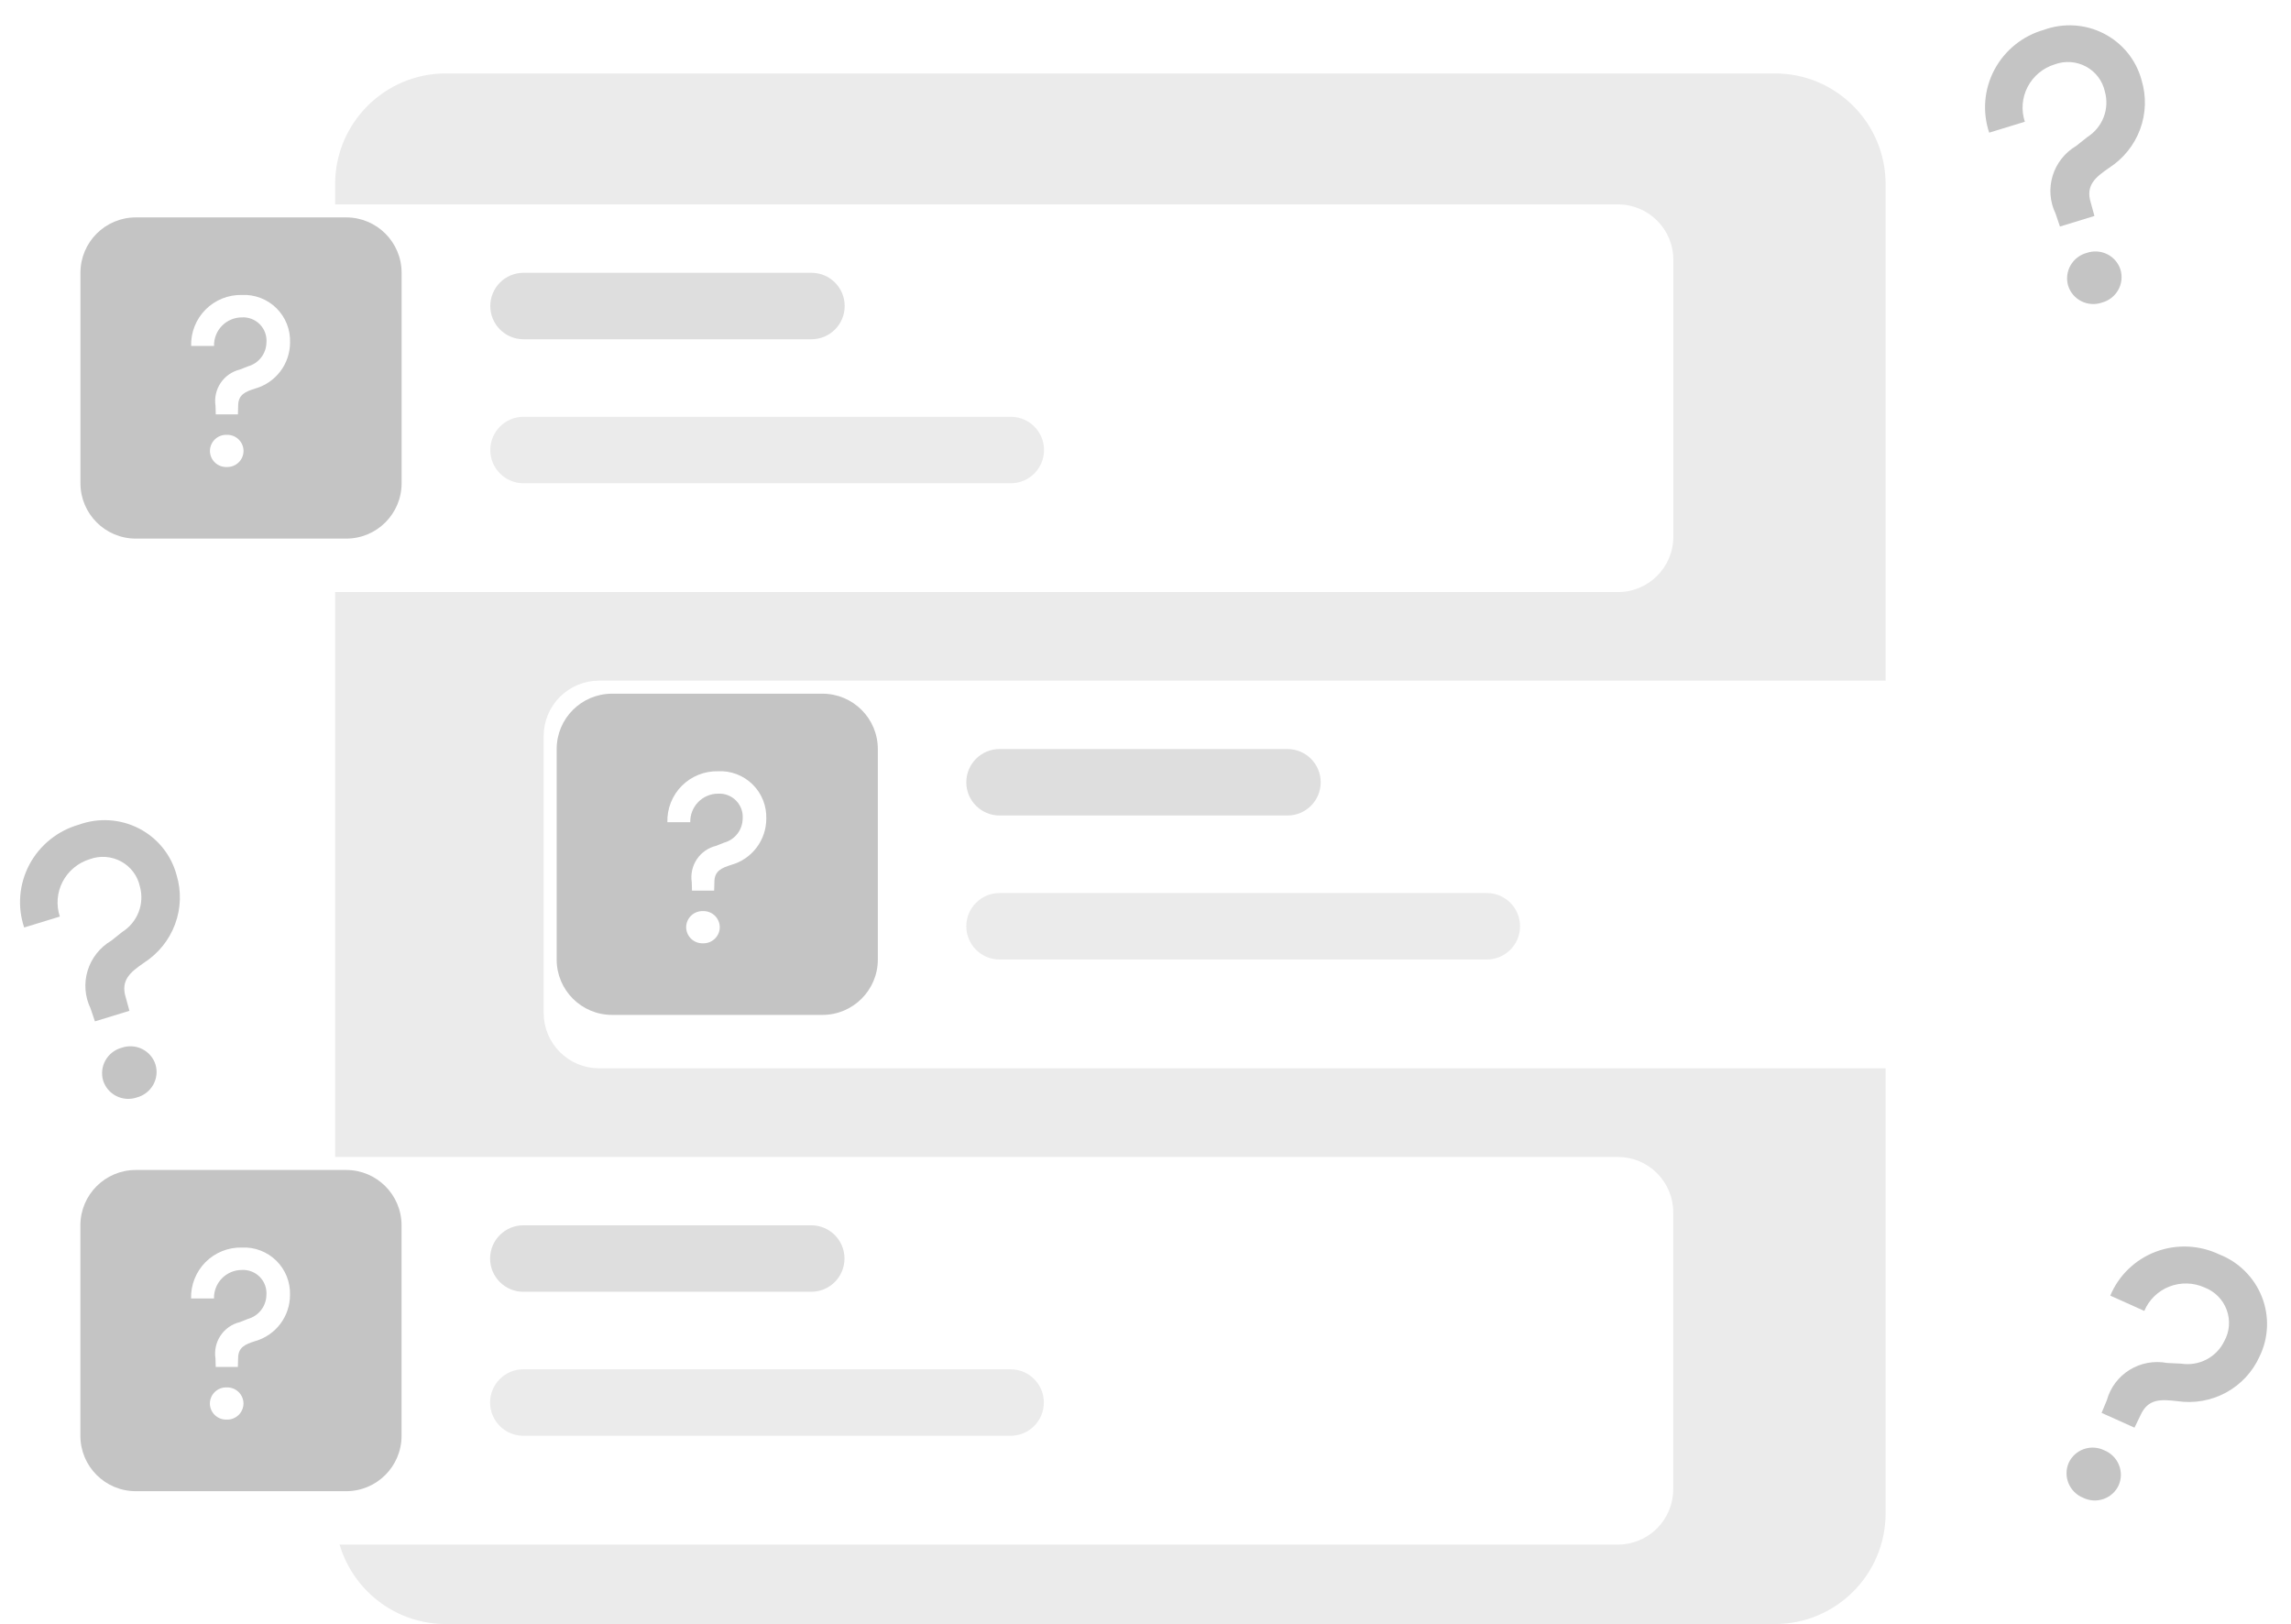 <svg width="340" height="241" viewBox="0 0 340 241" fill="none" xmlns="http://www.w3.org/2000/svg">
<path d="M263.401 10.896H66.17C57.093 10.896 49.734 18.255 49.734 27.332L49.734 224.563C49.734 233.64 57.093 240.999 66.17 240.999H263.401C272.478 240.999 279.837 233.64 279.837 224.563V27.332C279.837 18.255 272.478 10.896 263.401 10.896Z" fill="#EBEBEB"/>
<g filter="url(#filter0_d_13020_4984)">
<path d="M237.118 27.334H15.234C10.695 27.334 7.016 31.013 7.016 35.552L7.016 76.642C7.016 81.18 10.695 84.86 15.234 84.86H237.118C241.657 84.86 245.336 81.18 245.336 76.642L245.336 35.552C245.336 31.013 241.657 27.334 237.118 27.334Z" fill="white"/>
</g>
<path d="M120.426 40.482H77.692C74.969 40.482 72.762 42.69 72.762 45.413C72.762 48.136 74.969 50.344 77.692 50.344H120.426C123.149 50.344 125.357 48.136 125.357 45.413C125.357 42.69 123.149 40.482 120.426 40.482Z" fill="#DEDEDE"/>
<path d="M150.01 61.851H77.692C74.969 61.851 72.762 64.058 72.762 66.781C72.762 69.504 74.969 71.712 77.692 71.712H150.01C152.734 71.712 154.941 69.504 154.941 66.781C154.941 64.058 152.734 61.851 150.01 61.851Z" fill="#EBEBEB"/>
<path d="M51.384 32.262H20.155C15.617 32.262 11.938 35.941 11.938 40.48L11.938 71.708C11.938 76.246 15.617 79.926 20.155 79.926H51.384C55.922 79.926 59.602 76.246 59.602 71.708L59.602 40.48C59.602 35.941 55.922 32.262 51.384 32.262Z" fill="#C4C4C4"/>
<path d="M32.021 61.489H35.309L35.345 60.224C35.345 58.56 36.393 58.126 37.876 57.656C39.363 57.233 40.672 56.337 41.605 55.104C42.538 53.871 43.044 52.368 43.047 50.822C43.079 49.878 42.915 48.938 42.566 48.06C42.216 47.183 41.688 46.388 41.015 45.725C40.342 45.062 39.539 44.546 38.656 44.21C37.773 43.874 36.83 43.724 35.887 43.771C34.89 43.749 33.899 43.93 32.974 44.303C32.049 44.676 31.21 45.233 30.506 45.94C29.803 46.647 29.251 47.489 28.883 48.416C28.515 49.343 28.339 50.335 28.366 51.332H31.765C31.752 50.781 31.849 50.234 32.05 49.721C32.252 49.209 32.553 48.742 32.938 48.348C33.322 47.953 33.781 47.64 34.288 47.425C34.795 47.21 35.34 47.099 35.89 47.098C36.387 47.069 36.884 47.147 37.347 47.328C37.811 47.508 38.23 47.786 38.576 48.143C38.923 48.5 39.188 48.927 39.355 49.395C39.522 49.864 39.586 50.363 39.542 50.858C39.52 51.66 39.242 52.434 38.747 53.065C38.252 53.697 37.568 54.153 36.794 54.366L35.601 54.839C34.433 55.12 33.413 55.831 32.743 56.828C32.074 57.826 31.803 59.039 31.985 60.227L32.021 61.489ZM33.648 69.303C33.97 69.314 34.291 69.261 34.592 69.146C34.893 69.031 35.168 68.858 35.401 68.635C35.633 68.412 35.819 68.145 35.946 67.849C36.074 67.553 36.141 67.235 36.143 66.913C36.141 66.591 36.073 66.273 35.946 65.978C35.818 65.682 35.632 65.416 35.4 65.193C35.167 64.971 34.892 64.797 34.592 64.683C34.291 64.568 33.97 64.515 33.648 64.526C33.327 64.515 33.006 64.568 32.706 64.683C32.405 64.797 32.13 64.971 31.897 65.193C31.665 65.416 31.479 65.682 31.351 65.978C31.224 66.273 31.156 66.591 31.154 66.913C31.156 67.235 31.223 67.553 31.351 67.849C31.478 68.145 31.664 68.412 31.896 68.635C32.129 68.858 32.404 69.031 32.705 69.146C33.006 69.261 33.327 69.314 33.648 69.303Z" fill="white"/>
<g filter="url(#filter1_d_13020_4984)">
<path d="M85.901 98.006H307.786C309.965 98.006 312.056 98.872 313.597 100.413C315.138 101.954 316.004 104.044 316.004 106.224V147.314C316.004 149.493 315.138 151.583 313.597 153.124C312.056 154.666 309.965 155.531 307.786 155.531H85.901C83.722 155.531 81.632 154.666 80.091 153.124C78.549 151.583 77.684 149.493 77.684 147.314L77.684 106.224C77.684 104.044 78.549 101.954 80.091 100.413C81.632 98.872 83.722 98.006 85.901 98.006V98.006Z" fill="white"/>
</g>
<path d="M191.07 111.154H148.337C145.614 111.154 143.406 113.362 143.406 116.085C143.406 118.808 145.614 121.016 148.337 121.016H191.07C193.793 121.016 196.001 118.808 196.001 116.085C196.001 113.362 193.793 111.154 191.07 111.154Z" fill="#DEDEDE"/>
<path d="M220.655 132.522H148.337C145.614 132.522 143.406 134.73 143.406 137.453C143.406 140.176 145.614 142.384 148.337 142.384H220.655C223.378 142.384 225.586 140.176 225.586 137.453C225.586 134.73 223.378 132.522 220.655 132.522Z" fill="#EBEBEB"/>
<path d="M122.059 102.941H90.831C86.293 102.941 82.613 106.621 82.613 111.159L82.613 142.388C82.613 146.926 86.293 150.605 90.831 150.605H122.059C126.598 150.605 130.277 146.926 130.277 142.388V111.159C130.277 106.621 126.598 102.941 122.059 102.941Z" fill="#C4C4C4"/>
<path d="M102.697 132.166H105.984L106.02 130.9C106.02 129.237 107.069 128.803 108.552 128.333C110.039 127.91 111.348 127.014 112.281 125.781C113.213 124.548 113.72 123.045 113.722 121.499C113.755 120.555 113.591 119.614 113.241 118.737C112.892 117.86 112.364 117.064 111.691 116.402C111.018 115.739 110.214 115.223 109.332 114.887C108.449 114.55 107.506 114.401 106.563 114.448C105.566 114.426 104.575 114.607 103.65 114.98C102.725 115.353 101.885 115.909 101.182 116.616C100.479 117.323 99.927 118.166 99.558 119.093C99.191 120.02 99.015 121.012 99.042 122.008H102.441C102.428 121.458 102.525 120.911 102.726 120.398C102.928 119.886 103.229 119.419 103.614 119.024C103.998 118.63 104.457 118.316 104.964 118.102C105.471 117.887 106.016 117.776 106.566 117.775C107.063 117.746 107.559 117.824 108.023 118.005C108.486 118.185 108.906 118.463 109.252 118.82C109.599 119.176 109.864 119.604 110.031 120.072C110.198 120.541 110.261 121.04 110.218 121.535C110.196 122.337 109.917 123.111 109.423 123.742C108.928 124.374 108.243 124.829 107.47 125.042L106.277 125.516C105.109 125.797 104.089 126.507 103.419 127.505C102.749 128.503 102.479 129.716 102.661 130.903L102.697 132.166ZM104.324 139.979C104.646 139.991 104.967 139.938 105.268 139.823C105.569 139.708 105.844 139.534 106.076 139.311C106.309 139.089 106.495 138.822 106.622 138.526C106.75 138.23 106.817 137.912 106.819 137.59C106.816 137.268 106.749 136.95 106.621 136.654C106.494 136.359 106.308 136.092 106.075 135.87C105.843 135.647 105.568 135.474 105.267 135.359C104.966 135.245 104.646 135.192 104.324 135.203C104.003 135.192 103.682 135.245 103.381 135.359C103.08 135.474 102.806 135.647 102.573 135.87C102.341 136.092 102.155 136.359 102.027 136.654C101.899 136.95 101.832 137.268 101.829 137.59C101.832 137.912 101.899 138.23 102.026 138.526C102.154 138.822 102.339 139.089 102.572 139.311C102.805 139.534 103.08 139.708 103.38 139.823C103.681 139.938 104.002 139.991 104.324 139.979Z" fill="white"/>
<path d="M305.711 33.618L310.829 32.048L310.286 30.077C309.498 27.51 310.925 26.339 313.01 24.905C315.125 23.542 316.739 21.534 317.607 19.186C318.476 16.837 318.551 14.275 317.823 11.887C317.427 10.415 316.727 9.041 315.767 7.854C314.807 6.667 313.608 5.692 312.246 4.99C310.885 4.289 309.39 3.876 307.857 3.779C306.323 3.681 304.785 3.901 303.338 4.424C301.776 4.867 300.319 5.62 299.055 6.637C297.792 7.654 296.749 8.915 295.988 10.342C295.228 11.769 294.768 13.333 294.634 14.94C294.5 16.546 294.696 18.161 295.21 19.687L300.502 18.063C300.221 17.22 300.113 16.328 300.183 15.441C300.254 14.554 300.503 13.689 300.914 12.897C301.326 12.105 301.892 11.401 302.579 10.828C303.267 10.254 304.062 9.822 304.919 9.557C305.678 9.276 306.489 9.159 307.296 9.216C308.103 9.273 308.887 9.502 309.595 9.887C310.304 10.272 310.92 10.805 311.401 11.448C311.882 12.092 312.218 12.832 312.385 13.617C312.731 14.865 312.663 16.192 312.192 17.403C311.721 18.614 310.871 19.645 309.768 20.343L308.135 21.644C306.449 22.637 305.198 24.22 304.628 26.079C304.058 27.939 304.211 29.941 305.057 31.687L305.711 33.618ZM311.945 44.901C312.452 44.765 312.926 44.529 313.34 44.209C313.755 43.888 314.1 43.488 314.357 43.033C314.613 42.578 314.776 42.077 314.834 41.56C314.893 41.042 314.846 40.519 314.698 40.021C314.541 39.525 314.285 39.067 313.947 38.672C313.608 38.277 313.192 37.954 312.725 37.722C312.258 37.489 311.748 37.353 311.225 37.32C310.703 37.286 310.178 37.358 309.683 37.529C309.177 37.665 308.703 37.9 308.289 38.221C307.875 38.541 307.53 38.94 307.273 39.395C307.016 39.849 306.854 40.349 306.795 40.866C306.736 41.383 306.781 41.906 306.929 42.404C307.086 42.9 307.341 43.36 307.679 43.755C308.018 44.151 308.433 44.474 308.901 44.707C309.369 44.94 309.879 45.077 310.402 45.11C310.925 45.144 311.45 45.072 311.945 44.901Z" fill="#C4C4C4"/>
<path d="M14.09 151.567L19.208 149.997L18.665 148.026C17.877 145.459 19.304 144.288 21.389 142.854C23.504 141.491 25.118 139.483 25.986 137.134C26.854 134.786 26.93 132.224 26.202 129.836C25.806 128.363 25.106 126.99 24.146 125.803C23.186 124.616 21.987 123.64 20.625 122.939C19.264 122.237 17.769 121.825 16.235 121.727C14.702 121.63 13.163 121.85 11.717 122.373C10.155 122.816 8.698 123.568 7.434 124.586C6.171 125.603 5.127 126.863 4.367 128.29C3.607 129.718 3.146 131.282 3.013 132.888C2.879 134.495 3.075 136.11 3.589 137.635L8.88 136.012C8.6 135.168 8.492 134.277 8.562 133.39C8.633 132.503 8.882 131.638 9.293 130.846C9.704 130.053 10.271 129.35 10.958 128.777C11.646 128.203 12.441 127.771 13.298 127.506C14.057 127.224 14.868 127.108 15.675 127.165C16.482 127.222 17.266 127.451 17.974 127.836C18.683 128.221 19.298 128.754 19.78 129.397C20.261 130.041 20.597 130.78 20.764 131.566C21.11 132.814 21.042 134.141 20.571 135.352C20.1 136.563 19.25 137.594 18.147 138.292L16.514 139.593C14.828 140.585 13.577 142.168 13.007 144.028C12.437 145.888 12.59 147.89 13.436 149.636L14.09 151.567ZM20.324 162.85C20.831 162.714 21.305 162.478 21.719 162.157C22.134 161.836 22.479 161.437 22.736 160.982C22.992 160.527 23.155 160.026 23.213 159.508C23.272 158.991 23.225 158.468 23.076 157.969C22.92 157.474 22.664 157.015 22.326 156.621C21.987 156.226 21.571 155.903 21.104 155.67C20.637 155.438 20.127 155.301 19.604 155.268C19.082 155.235 18.557 155.306 18.062 155.478C17.556 155.614 17.082 155.849 16.668 156.169C16.254 156.49 15.909 156.889 15.652 157.343C15.395 157.798 15.232 158.298 15.173 158.815C15.114 159.332 15.16 159.855 15.308 160.353C15.464 160.849 15.72 161.308 16.058 161.704C16.397 162.099 16.812 162.423 17.28 162.656C17.748 162.889 18.258 163.026 18.781 163.059C19.304 163.092 19.828 163.021 20.324 162.85Z" fill="#C4C4C4"/>
<path d="M311.891 209.662L316.774 211.856L317.665 210.016C318.766 207.566 320.61 207.627 323.123 207.924C325.612 208.293 328.149 207.847 330.351 206.654C332.552 205.46 334.298 203.584 335.325 201.309C335.998 199.94 336.377 198.446 336.438 196.92C336.499 195.395 336.241 193.871 335.679 192.446C335.118 191.021 334.266 189.725 333.177 188.641C332.089 187.557 330.787 186.707 329.354 186.147C327.888 185.45 326.296 185.055 324.675 184.987C323.055 184.919 321.439 185.179 319.927 185.751C318.415 186.323 317.037 187.195 315.877 188.315C314.717 189.434 313.8 190.778 313.181 192.264L318.23 194.532C318.575 193.712 319.081 192.971 319.719 192.351C320.357 191.73 321.114 191.244 321.946 190.919C322.777 190.595 323.667 190.439 324.562 190.462C325.457 190.484 326.34 190.683 327.159 191.049C327.915 191.338 328.601 191.785 329.171 192.359C329.74 192.934 330.179 193.623 330.457 194.38C330.736 195.137 330.848 195.943 330.786 196.744C330.723 197.546 330.488 198.323 330.096 199.024C329.533 200.19 328.607 201.144 327.454 201.744C326.302 202.343 324.983 202.558 323.694 202.356L321.608 202.257C319.686 201.892 317.702 202.257 316.047 203.28C314.392 204.302 313.188 205.908 312.673 207.779L311.891 209.662ZM309.14 222.256C309.61 222.487 310.122 222.623 310.645 222.655C311.168 222.687 311.691 222.614 312.184 222.441C312.677 222.268 313.13 221.998 313.515 221.648C313.9 221.298 314.21 220.873 314.427 220.401C314.635 219.925 314.746 219.412 314.751 218.891C314.757 218.371 314.658 217.854 314.459 217.372C314.261 216.889 313.968 216.45 313.597 216.08C313.226 215.711 312.784 215.419 312.299 215.221C311.829 214.99 311.318 214.854 310.795 214.822C310.273 214.79 309.75 214.862 309.257 215.035C308.764 215.207 308.312 215.476 307.927 215.826C307.542 216.176 307.231 216.599 307.014 217.071C306.805 217.547 306.694 218.061 306.688 218.581C306.681 219.102 306.78 219.619 306.979 220.103C307.177 220.586 307.47 221.026 307.841 221.395C308.212 221.765 308.654 222.058 309.14 222.256Z" fill="#C4C4C4"/>
<g filter="url(#filter2_d_13020_4984)">
<path d="M15.218 168.684H237.102C239.282 168.684 241.372 169.549 242.913 171.091C244.454 172.632 245.32 174.722 245.32 176.902L245.32 217.991C245.32 220.171 244.454 222.261 242.913 223.802C241.372 225.343 239.282 226.209 237.102 226.209H15.218C13.038 226.209 10.948 225.343 9.407 223.802C7.866 222.261 7 220.171 7 217.991L7 176.902C7 174.722 7.866 172.632 9.407 171.091C10.948 169.549 13.038 168.684 15.218 168.684V168.684Z" fill="white"/>
</g>
<path d="M120.398 181.829H77.665C74.942 181.829 72.734 184.037 72.734 186.76C72.734 189.483 74.942 191.691 77.665 191.691H120.398C123.122 191.691 125.329 189.483 125.329 186.76C125.329 184.037 123.122 181.829 120.398 181.829Z" fill="#DEDEDE"/>
<path d="M149.983 203.197H77.665C74.942 203.197 72.734 205.405 72.734 208.128C72.734 210.851 74.942 213.059 77.665 213.059H149.983C152.706 213.059 154.914 210.851 154.914 208.128C154.914 205.405 152.706 203.197 149.983 203.197Z" fill="#EBEBEB"/>
<path d="M51.376 173.619H20.148C15.609 173.619 11.93 177.298 11.93 181.837L11.93 213.065C11.93 217.603 15.609 221.283 20.148 221.283H51.376C55.914 221.283 59.594 217.603 59.594 213.065L59.594 181.837C59.594 177.298 55.914 173.619 51.376 173.619Z" fill="#C4C4C4"/>
<path d="M32.014 202.846H35.301L35.337 201.58C35.337 199.917 36.385 199.483 37.868 199.013C39.355 198.59 40.664 197.694 41.597 196.461C42.53 195.228 43.036 193.725 43.039 192.179C43.071 191.235 42.907 190.295 42.558 189.417C42.208 188.54 41.68 187.744 41.007 187.082C40.334 186.419 39.531 185.903 38.648 185.567C37.766 185.23 36.823 185.081 35.879 185.128C34.882 185.106 33.891 185.287 32.966 185.66C32.041 186.033 31.202 186.59 30.498 187.297C29.795 188.004 29.243 188.846 28.875 189.773C28.507 190.7 28.331 191.692 28.358 192.689H31.757C31.744 192.138 31.841 191.591 32.043 191.078C32.244 190.566 32.546 190.099 32.93 189.705C33.314 189.31 33.773 188.997 34.28 188.782C34.787 188.567 35.332 188.456 35.883 188.455C36.379 188.426 36.876 188.504 37.339 188.685C37.803 188.865 38.222 189.143 38.569 189.5C38.915 189.857 39.181 190.284 39.347 190.752C39.514 191.221 39.578 191.72 39.535 192.215C39.513 193.017 39.234 193.791 38.739 194.422C38.244 195.054 37.56 195.51 36.786 195.723L35.593 196.196C34.425 196.477 33.405 197.187 32.735 198.185C32.066 199.183 31.795 200.396 31.977 201.584L32.014 202.846ZM33.641 210.66C33.962 210.671 34.283 210.618 34.584 210.503C34.885 210.388 35.16 210.214 35.393 209.992C35.626 209.769 35.811 209.502 35.939 209.206C36.066 208.91 36.133 208.592 36.136 208.27C36.133 207.948 36.065 207.63 35.938 207.335C35.81 207.039 35.624 206.773 35.392 206.55C35.159 206.328 34.884 206.154 34.584 206.04C34.283 205.925 33.962 205.872 33.641 205.883C33.319 205.872 32.998 205.925 32.698 206.04C32.397 206.154 32.122 206.328 31.89 206.55C31.657 206.773 31.471 207.039 31.344 207.335C31.216 207.63 31.149 207.948 31.146 208.27C31.148 208.592 31.215 208.91 31.343 209.206C31.47 209.502 31.656 209.769 31.888 209.992C32.121 210.214 32.396 210.388 32.697 210.503C32.998 210.618 33.319 210.671 33.641 210.66Z" fill="white"/>
<defs>
<filter id="filter0_d_13020_4984" x="5.016" y="25.334" width="248.32" height="67.525" filterUnits="userSpaceOnUse" color-interpolation-filters="sRGB">
<feFlood flood-opacity="0" result="BackgroundImageFix"/>
<feColorMatrix in="SourceAlpha" type="matrix" values="0 0 0 0 0 0 0 0 0 0 0 0 0 0 0 0 0 0 127 0" result="hardAlpha"/>
<feOffset dx="3" dy="3"/>
<feGaussianBlur stdDeviation="2.5"/>
<feColorMatrix type="matrix" values="0 0 0 0 0.231 0 0 0 0 0.371 0 0 0 0 0.483 0 0 0 0.1 0"/>
<feBlend mode="normal" in2="BackgroundImageFix" result="effect1_dropShadow_13020_4984"/>
<feBlend mode="normal" in="SourceGraphic" in2="effect1_dropShadow_13020_4984" result="shape"/>
</filter>
<filter id="filter1_d_13020_4984" x="75.684" y="96.006" width="248.32" height="67.525" filterUnits="userSpaceOnUse" color-interpolation-filters="sRGB">
<feFlood flood-opacity="0" result="BackgroundImageFix"/>
<feColorMatrix in="SourceAlpha" type="matrix" values="0 0 0 0 0 0 0 0 0 0 0 0 0 0 0 0 0 0 127 0" result="hardAlpha"/>
<feOffset dx="3" dy="3"/>
<feGaussianBlur stdDeviation="2.5"/>
<feColorMatrix type="matrix" values="0 0 0 0 0.231 0 0 0 0 0.371 0 0 0 0 0.483 0 0 0 0.1 0"/>
<feBlend mode="normal" in2="BackgroundImageFix" result="effect1_dropShadow_13020_4984"/>
<feBlend mode="normal" in="SourceGraphic" in2="effect1_dropShadow_13020_4984" result="shape"/>
</filter>
<filter id="filter2_d_13020_4984" x="5" y="166.684" width="248.32" height="67.525" filterUnits="userSpaceOnUse" color-interpolation-filters="sRGB">
<feFlood flood-opacity="0" result="BackgroundImageFix"/>
<feColorMatrix in="SourceAlpha" type="matrix" values="0 0 0 0 0 0 0 0 0 0 0 0 0 0 0 0 0 0 127 0" result="hardAlpha"/>
<feOffset dx="3" dy="3"/>
<feGaussianBlur stdDeviation="2.5"/>
<feColorMatrix type="matrix" values="0 0 0 0 0.231 0 0 0 0 0.371 0 0 0 0 0.483 0 0 0 0.1 0"/>
<feBlend mode="normal" in2="BackgroundImageFix" result="effect1_dropShadow_13020_4984"/>
<feBlend mode="normal" in="SourceGraphic" in2="effect1_dropShadow_13020_4984" result="shape"/>
</filter>
</defs>
</svg>
